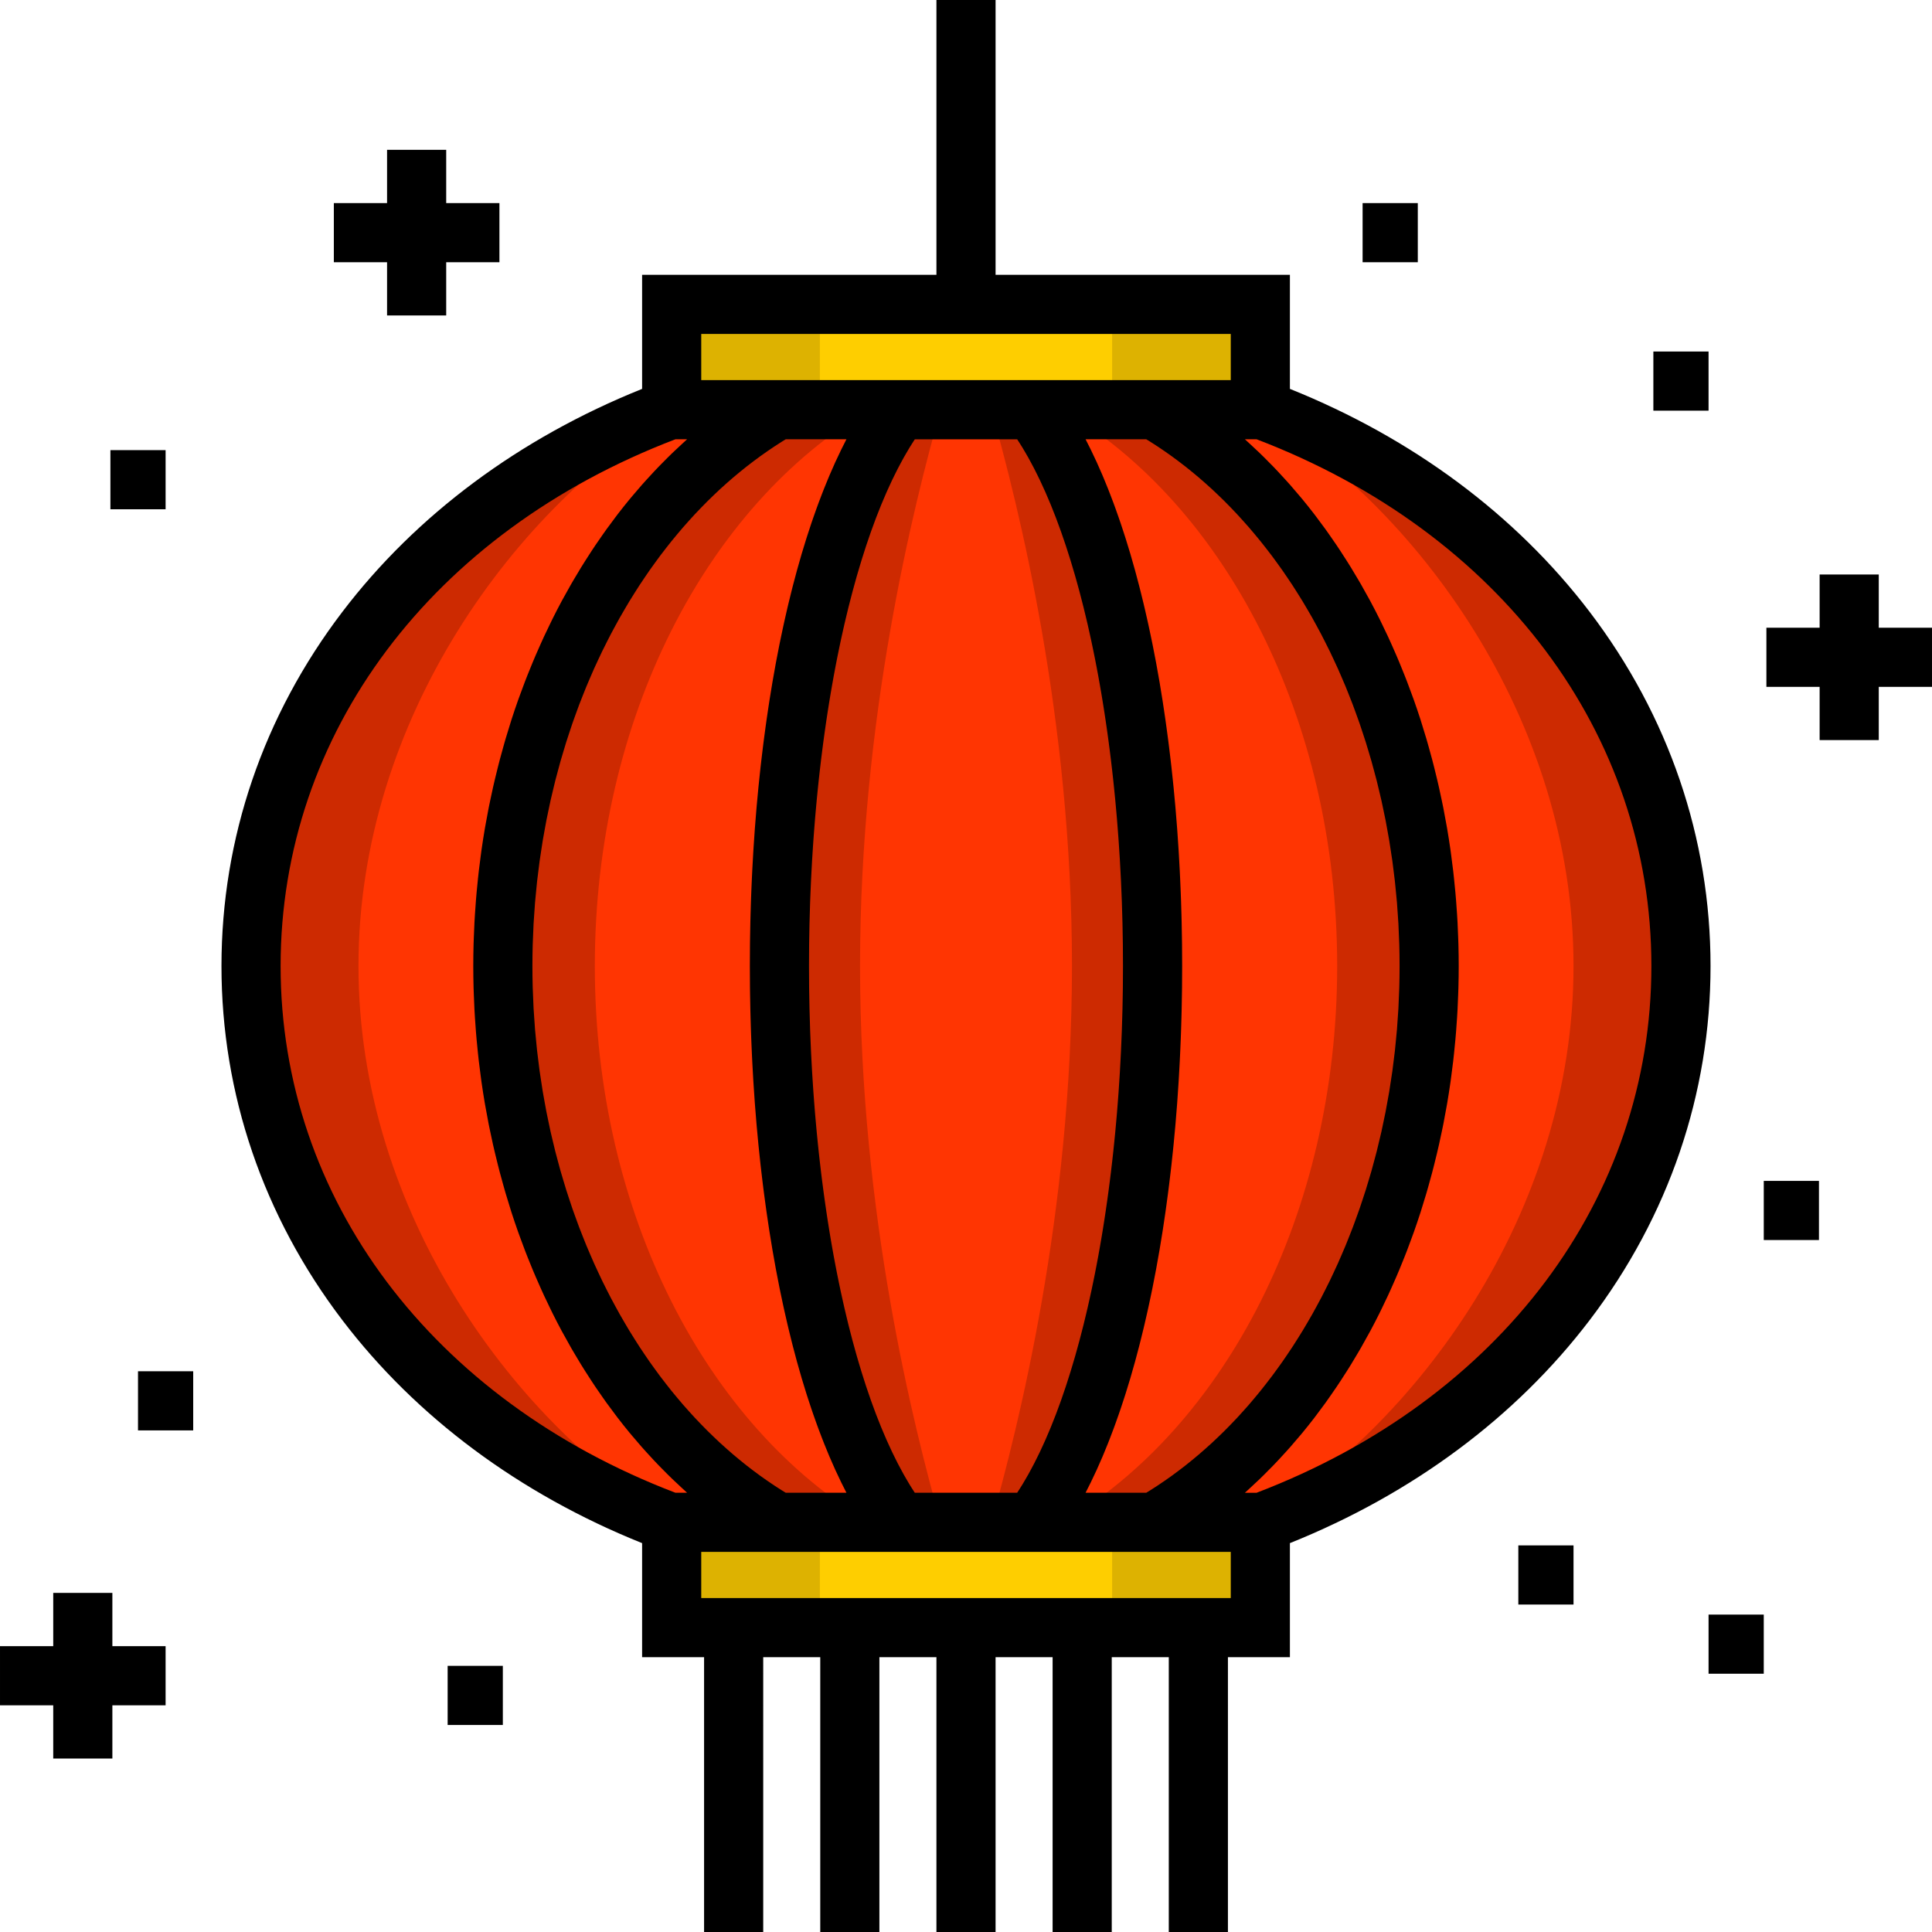 <?xml version="1.0" encoding="iso-8859-1"?>
<!-- Generator: Adobe Illustrator 19.0.0, SVG Export Plug-In . SVG Version: 6.00 Build 0)  -->
<svg version="1.1" id="Layer_1" xmlns="http://www.w3.org/2000/svg" xmlns:xlink="http://www.w3.org/1999/xlink" x="0px" y="0px"
	 viewBox="0 0 512 512" style="enable-background:new 0 0 512 512;" xml:space="preserve">
<g>
	<path style="fill:#FF3502;" d="M273.662,403.43h32.329c42.87-25.169,72.75-81.707,72.75-147.428s-29.88-122.258-72.75-147.428
		h-32.329c18.73,25.169,31.784,81.707,31.784,147.428S292.391,378.26,273.662,403.43z"/>
	<path style="fill:#FF3502;" d="M238.338,403.43h35.322c18.73-25.169,31.785-81.707,31.785-147.428s-13.054-122.258-31.783-147.428
		h-35.322c-18.73,25.169-31.785,81.707-31.785,147.428S219.609,378.26,238.338,403.43z"/>
</g>
<polygon style="fill:#FECE00;" points="177.998,80.662 177.998,108.411 177.998,108.574 206.009,108.574 234.159,108.574 
	277.841,108.574 305.991,108.574 334.002,108.574 334.002,108.411 334.002,80.662 "/>
<g>
	<path style="fill:#FF3502;" d="M206.009,403.43c-42.87-25.169-72.75-81.707-72.75-147.428s29.88-122.258,72.75-147.428h-28.011
		v-0.163c-67.51,25.086-111.472,81.726-111.472,147.591s43.962,122.505,111.472,147.591v-0.163H206.009z"/>
	<path style="fill:#FF3502;" d="M445.473,256.002c0-65.865-43.962-122.505-111.472-147.591v0.163H305.99
		c42.87,25.169,72.75,81.707,72.75,147.428S348.86,378.26,305.99,403.43h28.011v0.163
		C401.511,378.506,445.473,321.867,445.473,256.002z"/>
	<path style="fill:#FF3502;" d="M133.259,256.002c0,65.72,29.88,122.258,72.75,147.428h32.329
		c-18.73-25.169-31.785-81.708-31.785-147.428s13.055-122.258,31.785-147.428h-32.329
		C163.14,133.744,133.259,190.282,133.259,256.002z"/>
</g>
<g>
	<path style="fill:#CD2A01;" d="M305.991,108.574h-24.376c42.87,25.169,72.75,81.707,72.75,147.428s-29.88,122.258-72.75,147.428
		h24.376c42.87-25.169,72.75-81.707,72.75-147.428S348.86,133.744,305.991,108.574z"/>
	<path style="fill:#CD2A01;" d="M206.009,108.574h24.376c-42.87,25.169-72.75,81.707-72.75,147.428s29.88,122.258,72.75,147.428
		h-24.376c-42.87-25.169-72.75-81.707-72.75-147.428S163.14,133.744,206.009,108.574z"/>
</g>
<polygon style="fill:#FECE00;" points="305.991,403.43 277.841,403.43 234.159,403.43 206.009,403.43 177.998,403.43 
	177.998,403.593 177.998,431.342 334.002,431.342 334.002,403.593 334.002,403.43 "/>
<g>
	<path style="fill:#CD2A01;" d="M94.999,256.002c0-65.72,42.018-122.258,84.888-147.428h-1.889h-0.428
		c-67.267,25.166-111.044,81.703-111.044,147.428S110.303,378.264,177.57,403.43h0.428h1.889
		C137.017,378.26,94.999,321.721,94.999,256.002z"/>
	<path style="fill:#CD2A01;" d="M445.473,256.002c0-65.725-43.777-122.261-111.044-147.428h-0.428h-1.889
		C374.982,133.744,417,190.282,417,256.002S374.982,378.26,332.112,403.43h1.889h0.428
		C401.696,378.263,445.473,321.727,445.473,256.002z"/>
</g>
<g>
	<polygon style="fill:#DDB201;" points="177.998,80.662 177.998,108.411 177.998,108.574 185.049,108.574 192.135,108.574 
		203.131,108.574 210.216,108.574 217.267,108.574 217.267,108.411 217.267,80.662 	"/>
	<polygon style="fill:#DDB201;" points="294.733,80.662 294.733,108.411 294.733,108.574 301.784,108.574 308.869,108.574 
		319.865,108.574 326.951,108.574 334.002,108.574 334.002,108.411 334.002,80.662 	"/>
	<polygon style="fill:#DDB201;" points="177.998,403.43 177.998,431.178 177.998,431.342 185.049,431.342 192.135,431.342 
		203.131,431.342 210.216,431.342 217.267,431.342 217.267,431.178 217.267,403.43 	"/>
	<polygon style="fill:#DDB201;" points="294.733,403.43 294.733,431.178 294.733,431.342 301.784,431.342 308.869,431.342 
		319.865,431.342 326.951,431.342 334.002,431.342 334.002,431.178 334.002,403.43 	"/>
</g>
<g>
	<path style="fill:#CD2A01;" d="M249.286,108.574h-10.946c-18.73,25.169-31.785,81.707-31.785,147.428S219.61,378.26,238.339,403.43
		h10.946c-7.121-25.169-21.366-81.707-21.366-147.428S242.164,133.744,249.286,108.574z"/>
	<path style="fill:#CD2A01;" d="M273.662,108.574h-10.946c7.121,25.169,21.366,81.707,21.366,147.428S269.837,378.26,262.716,403.43
		h10.946c18.73-25.169,31.784-81.707,31.784-147.428S292.391,133.744,273.662,108.574z"/>
</g>
<path d="M102.576,69.489H88.47V53.816h14.106V39.71h15.673v14.106h14.106v15.673h-14.106v14.106h-15.673V69.489z M511.998,166.355
	h-14.106v-14.106h-15.673v14.106h-14.106v15.673h14.106v14.106h15.673v-14.106h14.106V166.355z M29.781,422.14H14.108v14.106H0.002
	v15.673h14.106v14.106h15.673v-14.106h14.106v-15.673H29.781C29.781,436.246,29.781,422.14,29.781,422.14z M453.31,256.002
	c0,33.862-11.073,66.309-32.021,93.833c-19.585,25.735-46.98,46.081-79.451,59.11v30.233h-16.425V512H309.74v-72.821h-15.115V512
	h-15.673v-72.821h-15.115V512h-15.673v-72.821h-15.115V512h-15.673v-72.821h-15.114V512h-15.673v-72.821h-16.425v-30.233
	c-32.471-13.03-59.866-33.377-79.451-59.11c-20.948-27.523-32.021-59.971-32.021-93.833c0-33.863,11.073-66.309,32.021-93.833
	c19.585-25.735,46.98-46.081,79.451-59.11V72.826h78.001V0h15.673v72.826h78.001v30.233c32.471,13.03,59.866,33.376,79.451,59.11
	C442.237,189.692,453.31,222.139,453.31,256.002z M185.836,100.738h140.33V88.499h-140.33V100.738z M326.165,134.509
	c-0.533-0.55-1.066-1.098-1.606-1.636c-0.564-0.562-1.136-1.113-1.708-1.661c-0.551-0.528-1.102-1.053-1.66-1.568
	c-0.579-0.535-1.165-1.058-1.753-1.58c-0.568-0.504-1.138-1.005-1.714-1.496c-0.592-0.506-1.192-1.001-1.793-1.493
	c-0.587-0.481-1.177-0.959-1.772-1.426c-0.605-0.476-1.216-0.941-1.829-1.404c-0.606-0.457-1.213-0.909-1.826-1.352
	c-0.618-0.446-1.241-0.883-1.866-1.316c-0.624-0.432-1.25-0.857-1.881-1.274c-0.629-0.416-1.263-0.821-1.9-1.224
	c-0.359-0.227-0.723-0.446-1.085-0.669h-16.088c0.307,0.589,0.607,1.201,0.91,1.805c0.16,0.32,0.322,0.63,0.481,0.954
	c0.527,1.076,1.047,2.173,1.559,3.296c0.087,0.19,0.17,0.389,0.257,0.581c0.424,0.942,0.845,1.896,1.26,2.869
	c0.171,0.403,0.339,0.817,0.509,1.226c0.325,0.781,0.648,1.566,0.967,2.366c0.186,0.468,0.369,0.944,0.553,1.418
	c0.298,0.768,0.592,1.542,0.884,2.326c0.183,0.493,0.365,0.99,0.545,1.489c0.289,0.799,0.575,1.608,0.857,2.424
	c0.171,0.494,0.343,0.986,0.512,1.486c0.296,0.877,0.587,1.766,0.876,2.66c0.146,0.451,0.294,0.898,0.438,1.354
	c0.363,1.147,0.718,2.312,1.069,3.488c0.064,0.211,0.129,0.417,0.191,0.629c0.414,1.403,0.819,2.826,1.217,4.268
	c0.102,0.371,0.201,0.75,0.302,1.124c0.289,1.071,0.578,2.147,0.858,3.238c0.134,0.52,0.263,1.048,0.395,1.573
	c0.241,0.964,0.482,1.933,0.716,2.912c0.137,0.573,0.272,1.15,0.406,1.728c0.223,0.957,0.443,1.921,0.658,2.891
	c0.132,0.59,0.262,1.182,0.391,1.776c0.216,1,0.427,2.008,0.636,3.021c0.117,0.567,0.235,1.133,0.35,1.705
	c0.229,1.139,0.449,2.289,0.669,3.444c0.087,0.455,0.176,0.903,0.26,1.36c0.302,1.629,0.596,3.272,0.879,4.931
	c0.013,0.074,0.024,0.149,0.037,0.224c0.267,1.572,0.526,3.158,0.775,4.755c0.083,0.529,0.161,1.065,0.241,1.598
	c0.176,1.156,0.349,2.314,0.516,3.484c0.091,0.634,0.178,1.273,0.265,1.911c0.149,1.085,0.296,2.173,0.438,3.268
	c0.087,0.674,0.172,1.35,0.257,2.027c0.136,1.09,0.266,2.186,0.395,3.286c0.078,0.672,0.157,1.343,0.232,2.019
	c0.13,1.158,0.252,2.323,0.372,3.49c0.064,0.621,0.131,1.238,0.192,1.862c0.14,1.413,0.271,2.835,0.398,4.261
	c0.033,0.381,0.071,0.759,0.104,1.141c0.157,1.816,0.304,3.645,0.441,5.483c0.033,0.457,0.063,0.917,0.095,1.375
	c0.098,1.38,0.193,2.763,0.281,4.154c0.042,0.671,0.078,1.347,0.118,2.02c0.07,1.194,0.137,2.392,0.197,3.594
	c0.038,0.734,0.071,1.47,0.106,2.207c0.053,1.16,0.103,2.322,0.148,3.489c0.029,0.753,0.057,1.507,0.084,2.263
	c0.041,1.182,0.075,2.368,0.108,3.556c0.02,0.732,0.041,1.464,0.057,2.198c0.029,1.294,0.051,2.592,0.07,3.892
	c0.009,0.629,0.023,1.254,0.03,1.884c0.022,1.929,0.034,3.864,0.034,5.808c0,1.943-0.014,3.879-0.034,5.807
	c-0.007,0.63-0.02,1.256-0.03,1.884c-0.02,1.301-0.041,2.6-0.07,3.894c-0.017,0.731-0.038,1.46-0.057,2.188
	c-0.032,1.194-0.068,2.387-0.109,3.574c-0.026,0.749-0.054,1.496-0.083,2.242c-0.046,1.174-0.096,2.345-0.149,3.512
	c-0.033,0.729-0.067,1.459-0.104,2.186c-0.062,1.214-0.13,2.422-0.2,3.629c-0.039,0.66-0.074,1.323-0.116,1.981
	c-0.089,1.418-0.185,2.827-0.286,4.234c-0.031,0.432-0.059,0.866-0.09,1.297c-0.137,1.845-0.284,3.681-0.442,5.504
	c-0.03,0.35-0.065,0.696-0.096,1.045c-0.13,1.462-0.264,2.918-0.408,4.366c-0.06,0.6-0.123,1.193-0.185,1.791
	c-0.123,1.193-0.248,2.383-0.38,3.565c-0.073,0.654-0.148,1.305-0.225,1.956c-0.131,1.126-0.265,2.249-0.404,3.365
	c-0.082,0.652-0.163,1.303-0.248,1.952c-0.146,1.128-0.297,2.249-0.451,3.366c-0.084,0.608-0.167,1.217-0.253,1.822
	c-0.173,1.216-0.354,2.422-0.537,3.625c-0.074,0.484-0.144,0.972-0.219,1.453c-0.53,3.385-1.097,6.713-1.703,9.978
	c-0.073,0.393-0.15,0.778-0.224,1.17c-0.231,1.223-0.466,2.44-0.707,3.644c-0.106,0.525-0.214,1.042-0.321,1.563
	c-0.219,1.066-0.442,2.126-0.67,3.177c-0.119,0.551-0.24,1.098-0.362,1.645c-0.228,1.022-0.459,2.035-0.693,3.042
	c-0.124,0.533-0.249,1.066-0.375,1.596c-0.248,1.033-0.5,2.055-0.755,3.072c-0.119,0.475-0.237,0.955-0.358,1.427
	c-0.302,1.174-0.61,2.334-0.924,3.486c-0.079,0.292-0.156,0.588-0.235,0.879c-0.404,1.466-0.816,2.914-1.238,4.341
	c-0.031,0.106-0.064,0.207-0.095,0.311c-0.382,1.286-0.771,2.557-1.168,3.811c-0.126,0.401-0.257,0.794-0.386,1.192
	c-0.306,0.951-0.615,1.895-0.931,2.826c-0.156,0.461-0.315,0.914-0.472,1.37c-0.297,0.858-0.597,1.708-0.901,2.547
	c-0.168,0.465-0.337,0.926-0.508,1.385c-0.306,0.825-0.616,1.641-0.93,2.448c-0.169,0.438-0.339,0.877-0.51,1.308
	c-0.337,0.849-0.68,1.684-1.026,2.513c-0.15,0.362-0.299,0.728-0.451,1.086c-0.451,1.062-0.91,2.105-1.374,3.13
	c-0.049,0.108-0.096,0.22-0.145,0.328c-0.519,1.139-1.047,2.253-1.582,3.345c-0.135,0.275-0.273,0.538-0.408,0.81
	c-0.322,0.646-0.643,1.296-0.97,1.924h16.087c0.37-0.227,0.741-0.451,1.109-0.683c0.622-0.393,1.241-0.79,1.857-1.195
	c0.646-0.426,1.286-0.862,1.924-1.303c0.611-0.423,1.221-0.849,1.825-1.286c0.627-0.452,1.248-0.914,1.866-1.381
	c0.6-0.452,1.198-0.909,1.791-1.375c0.607-0.478,1.209-0.965,1.809-1.457c0.588-0.483,1.176-0.968,1.756-1.463
	c0.588-0.502,1.169-1.014,1.75-1.528c0.576-0.511,1.15-1.025,1.719-1.549c0.568-0.525,1.131-1.06,1.692-1.598
	c0.563-0.54,1.125-1.081,1.68-1.634c0.55-0.547,1.092-1.104,1.633-1.663c0.549-0.566,1.096-1.135,1.636-1.714
	c0.532-0.57,1.055-1.151,1.579-1.732c0.533-0.592,1.067-1.186,1.59-1.791c0.512-0.59,1.016-1.192,1.519-1.794
	c0.518-0.62,1.037-1.239,1.546-1.871c0.492-0.61,0.976-1.231,1.46-1.853c0.503-0.645,1.005-1.289,1.498-1.946
	c0.473-0.63,0.938-1.272,1.403-1.912c0.486-0.669,0.972-1.337,1.448-2.018c0.455-0.649,0.899-1.308,1.344-1.967
	c0.468-0.693,0.938-1.386,1.397-2.089c0.435-0.668,0.859-1.346,1.285-2.022c0.45-0.716,0.902-1.429,1.343-2.156
	c0.416-0.685,0.82-1.381,1.227-2.076c0.432-0.738,0.865-1.473,1.286-2.22c0.396-0.703,0.782-1.417,1.168-2.128
	c0.412-0.757,0.825-1.511,1.227-2.277c0.378-0.722,0.743-1.454,1.112-2.185c0.391-0.775,0.785-1.547,1.165-2.332
	c0.358-0.74,0.704-1.49,1.054-2.238c0.37-0.792,0.743-1.581,1.101-2.381c0.339-0.757,0.665-1.523,0.994-2.287
	c0.349-0.81,0.702-1.616,1.04-2.436c0.319-0.773,0.624-1.556,0.933-2.336c0.327-0.823,0.657-1.645,0.973-2.476
	c0.301-0.793,0.586-1.596,0.877-2.396c0.303-0.835,0.611-1.667,0.904-2.51c0.281-0.811,0.547-1.633,0.816-2.45
	c0.28-0.845,0.564-1.688,0.833-2.54c0.262-0.833,0.507-1.675,0.759-2.514c0.255-0.852,0.516-1.7,0.76-2.559
	c0.241-0.852,0.466-1.714,0.696-2.571c0.231-0.859,0.468-1.715,0.688-2.58c0.22-0.871,0.423-1.752,0.632-2.629
	c0.207-0.864,0.42-1.724,0.614-2.593c0.201-0.897,0.381-1.801,0.57-2.703c0.181-0.862,0.369-1.721,0.538-2.588
	c0.179-0.917,0.337-1.843,0.504-2.766c0.156-0.864,0.321-1.725,0.465-2.593c0.157-0.943,0.293-1.894,0.436-2.842
	c0.131-0.857,0.27-1.71,0.39-2.573c0.135-0.977,0.248-1.961,0.369-2.943c0.104-0.843,0.218-1.683,0.312-2.53
	c0.112-1.014,0.2-2.034,0.297-3.052c0.078-0.824,0.168-1.645,0.237-2.472c0.089-1.076,0.153-2.161,0.225-3.242
	c0.051-0.776,0.116-1.549,0.159-2.327c0.067-1.221,0.108-2.449,0.153-3.676c0.024-0.646,0.062-1.287,0.079-1.935
	c0.052-1.878,0.078-3.761,0.078-5.65s-0.026-3.772-0.078-5.65c-0.018-0.647-0.055-1.289-0.079-1.935
	c-0.045-1.227-0.086-2.455-0.153-3.676c-0.043-0.778-0.108-1.551-0.159-2.327c-0.072-1.081-0.136-2.166-0.225-3.242
	c-0.068-0.828-0.159-1.648-0.237-2.472c-0.097-1.018-0.185-2.039-0.297-3.052c-0.093-0.847-0.208-1.686-0.312-2.53
	c-0.121-0.982-0.233-1.966-0.369-2.943c-0.119-0.862-0.259-1.715-0.39-2.573c-0.143-0.948-0.279-1.9-0.436-2.842
	c-0.144-0.869-0.309-1.729-0.465-2.593c-0.166-0.923-0.325-1.848-0.504-2.766c-0.17-0.87-0.359-1.732-0.54-2.598
	c-0.188-0.899-0.369-1.8-0.568-2.693c-0.195-0.871-0.41-1.733-0.616-2.6c-0.209-0.877-0.412-1.756-0.632-2.626
	c-0.219-0.867-0.458-1.725-0.69-2.586c-0.23-0.855-0.452-1.714-0.694-2.563c-0.246-0.864-0.508-1.719-0.765-2.577
	c-0.25-0.833-0.492-1.67-0.752-2.496c-0.27-0.856-0.555-1.701-0.836-2.551c-0.27-0.815-0.534-1.634-0.814-2.443
	c-0.293-0.845-0.601-1.678-0.905-2.516c-0.289-0.797-0.574-1.598-0.874-2.388c-0.317-0.836-0.649-1.66-0.977-2.488
	c-0.308-0.776-0.611-1.556-0.929-2.325c-0.341-0.823-0.695-1.636-1.047-2.451c-0.327-0.758-0.65-1.519-0.986-2.27
	c-0.362-0.808-0.738-1.603-1.111-2.401c-0.346-0.741-0.689-1.485-1.045-2.218c-0.383-0.792-0.782-1.572-1.177-2.354
	c-0.365-0.722-0.726-1.447-1.1-2.161c-0.405-0.774-0.823-1.537-1.24-2.302c-0.382-0.703-0.763-1.41-1.155-2.103
	c-0.426-0.757-0.865-1.5-1.302-2.248c-0.401-0.684-0.8-1.372-1.21-2.048c-0.445-0.735-0.903-1.457-1.358-2.181
	c-0.421-0.669-0.84-1.339-1.27-1.998c-0.464-0.713-0.939-1.413-1.414-2.115c-0.439-0.649-0.878-1.3-1.325-1.939
	c-0.483-0.69-0.976-1.368-1.469-2.047c-0.458-0.631-0.915-1.263-1.382-1.884c-0.5-0.666-1.01-1.32-1.519-1.973
	c-0.476-0.611-0.953-1.224-1.438-1.824c-0.518-0.642-1.045-1.272-1.572-1.902c-0.495-0.591-0.99-1.182-1.492-1.762
	c-0.534-0.615-1.076-1.219-1.62-1.823c-0.513-0.571-1.028-1.141-1.55-1.7C327.28,135.662,326.723,135.084,326.165,134.509z
	 M269.562,395.593c0.207-0.315,0.412-0.634,0.616-0.957c0.259-0.409,0.519-0.814,0.775-1.235c0.28-0.461,0.557-0.94,0.834-1.417
	c0.252-0.433,0.505-0.861,0.753-1.306c0.276-0.494,0.548-1.007,0.819-1.516c0.243-0.454,0.488-0.903,0.727-1.369
	c0.274-0.531,0.541-1.082,0.811-1.628c0.232-0.47,0.466-0.932,0.695-1.413c0.274-0.575,0.541-1.17,0.81-1.761
	c0.218-0.479,0.44-0.948,0.655-1.437c0.279-0.633,0.552-1.288,0.827-1.938c0.199-0.47,0.4-0.928,0.597-1.406
	c0.322-0.786,0.636-1.597,0.952-2.405c0.142-0.364,0.287-0.716,0.427-1.084c0.449-1.18,0.891-2.383,1.326-3.608
	c0.155-0.437,0.304-0.891,0.458-1.334c0.28-0.808,0.56-1.612,0.834-2.439c0.177-0.536,0.348-1.089,0.522-1.632
	c0.241-0.753,0.486-1.502,0.722-2.27c0.18-0.585,0.354-1.186,0.532-1.778c0.224-0.749,0.449-1.494,0.668-2.256
	c0.177-0.615,0.347-1.244,0.52-1.868c0.211-0.759,0.423-1.514,0.629-2.285c0.172-0.645,0.339-1.303,0.508-1.956
	c0.2-0.77,0.399-1.538,0.594-2.32c0.166-0.669,0.328-1.35,0.49-2.027c0.188-0.784,0.377-1.566,0.561-2.36
	c0.16-0.694,0.316-1.397,0.472-2.098c0.178-0.796,0.355-1.592,0.528-2.399c0.153-0.714,0.302-1.436,0.451-2.158
	c0.168-0.813,0.335-1.627,0.499-2.45c0.145-0.731,0.286-1.47,0.427-2.209c0.158-0.828,0.316-1.657,0.468-2.494
	c0.138-0.751,0.272-1.508,0.405-2.266c0.148-0.842,0.295-1.687,0.438-2.538c0.13-0.767,0.256-1.539,0.38-2.313
	c0.139-0.859,0.275-1.72,0.409-2.587c0.12-0.779,0.238-1.562,0.354-2.349c0.13-0.876,0.256-1.756,0.38-2.64
	c0.111-0.792,0.22-1.587,0.328-2.387c0.119-0.892,0.236-1.789,0.35-2.689c0.102-0.804,0.203-1.608,0.301-2.417
	c0.11-0.91,0.216-1.826,0.321-2.744c0.093-0.811,0.185-1.622,0.273-2.438c0.1-0.928,0.195-1.862,0.29-2.796
	c0.083-0.818,0.166-1.637,0.245-2.461c0.091-0.948,0.176-1.902,0.26-2.857c0.073-0.82,0.146-1.64,0.215-2.465
	c0.08-0.968,0.155-1.941,0.229-2.914c0.063-0.824,0.128-1.648,0.186-2.477c0.07-0.991,0.134-1.988,0.197-2.984
	c0.053-0.819,0.108-1.637,0.156-2.461c0.061-1.023,0.113-2.052,0.166-3.08c0.042-0.808,0.088-1.613,0.125-2.425
	c0.05-1.056,0.091-2.12,0.134-3.182c0.032-0.792,0.068-1.582,0.095-2.377c0.04-1.115,0.069-2.236,0.1-3.356
	c0.021-0.749,0.047-1.494,0.065-2.245c0.029-1.249,0.048-2.504,0.067-3.758c0.009-0.63,0.025-1.256,0.032-1.887
	c0.022-1.888,0.033-3.783,0.033-5.682c0-1.9-0.011-3.794-0.033-5.682c-0.007-0.631-0.023-1.257-0.032-1.887
	c-0.02-1.255-0.038-2.51-0.067-3.757c-0.018-0.751-0.044-1.496-0.065-2.245c-0.031-1.12-0.062-2.241-0.1-3.356
	c-0.028-0.795-0.064-1.585-0.095-2.377c-0.043-1.062-0.084-2.125-0.134-3.182c-0.038-0.811-0.084-1.616-0.125-2.423
	c-0.053-1.028-0.107-2.058-0.166-3.081c-0.048-0.823-0.103-1.64-0.156-2.46c-0.064-0.997-0.127-1.995-0.197-2.985
	c-0.059-0.83-0.123-1.653-0.186-2.477c-0.074-0.974-0.148-1.947-0.229-2.914c-0.069-0.825-0.142-1.645-0.215-2.466
	c-0.085-0.954-0.169-1.908-0.26-2.856c-0.078-0.824-0.162-1.643-0.245-2.462c-0.095-0.934-0.19-1.868-0.29-2.796
	c-0.088-0.816-0.18-1.627-0.273-2.438c-0.104-0.917-0.21-1.833-0.321-2.744c-0.098-0.81-0.199-1.614-0.301-2.418
	c-0.114-0.899-0.23-1.795-0.35-2.686c-0.108-0.799-0.217-1.596-0.328-2.389c-0.124-0.883-0.251-1.763-0.38-2.637
	c-0.116-0.787-0.234-1.57-0.354-2.351c-0.134-0.866-0.27-1.728-0.409-2.586c-0.125-0.774-0.252-1.546-0.38-2.313
	c-0.143-0.851-0.29-1.696-0.438-2.538c-0.134-0.759-0.267-1.515-0.405-2.266c-0.154-0.837-0.31-1.667-0.468-2.494
	c-0.141-0.739-0.283-1.477-0.427-2.209c-0.163-0.823-0.331-1.637-0.499-2.45c-0.149-0.722-0.298-1.444-0.451-2.158
	c-0.172-0.807-0.35-1.603-0.528-2.398c-0.157-0.702-0.312-1.405-0.472-2.099c-0.184-0.794-0.372-1.577-0.561-2.36
	c-0.163-0.677-0.324-1.357-0.49-2.027c-0.194-0.782-0.394-1.55-0.594-2.32c-0.169-0.653-0.335-1.311-0.508-1.956
	c-0.206-0.771-0.418-1.528-0.629-2.287c-0.173-0.623-0.344-1.252-0.52-1.866c-0.219-0.764-0.445-1.51-0.669-2.26
	c-0.177-0.592-0.35-1.192-0.531-1.776c-0.237-0.77-0.482-1.52-0.724-2.276c-0.173-0.541-0.344-1.092-0.52-1.625
	c-0.275-0.833-0.558-1.644-0.84-2.458c-0.151-0.437-0.298-0.884-0.451-1.316c-0.435-1.226-0.878-2.43-1.327-3.61
	c-0.137-0.359-0.279-0.702-0.417-1.057c-0.319-0.818-0.636-1.637-0.962-2.433c-0.193-0.471-0.392-0.922-0.587-1.384
	c-0.278-0.658-0.554-1.322-0.837-1.962c-0.212-0.482-0.43-0.944-0.646-1.415c-0.273-0.598-0.543-1.201-0.82-1.783
	c-0.227-0.476-0.459-0.933-0.688-1.399c-0.272-0.551-0.542-1.107-0.818-1.643c-0.238-0.463-0.481-0.906-0.722-1.357
	c-0.274-0.513-0.548-1.03-0.825-1.529c-0.247-0.442-0.497-0.866-0.747-1.296c-0.279-0.48-0.557-0.962-0.84-1.427
	c-0.254-0.418-0.512-0.82-0.769-1.226c-0.206-0.325-0.413-0.647-0.621-0.964h-27.123c-0.207,0.315-0.412,0.634-0.616,0.957
	c-0.259,0.409-0.519,0.814-0.775,1.235c-0.28,0.461-0.557,0.94-0.834,1.417c-0.252,0.433-0.505,0.861-0.753,1.306
	c-0.276,0.495-0.549,1.009-0.821,1.519c-0.242,0.453-0.487,0.9-0.726,1.366c-0.275,0.533-0.543,1.087-0.814,1.634
	c-0.231,0.468-0.464,0.928-0.692,1.406c-0.275,0.577-0.543,1.175-0.814,1.769c-0.217,0.476-0.437,0.942-0.652,1.429
	c-0.281,0.637-0.556,1.297-0.832,1.951c-0.196,0.466-0.397,0.921-0.591,1.395c-0.326,0.794-0.644,1.614-0.962,2.431
	c-0.138,0.355-0.28,0.698-0.417,1.057c-0.449,1.181-0.892,2.384-1.327,3.611c-0.15,0.424-0.296,0.865-0.444,1.295
	c-0.284,0.82-0.569,1.638-0.847,2.478c-0.176,0.53-0.344,1.077-0.516,1.614c-0.243,0.759-0.489,1.513-0.727,2.287
	c-0.179,0.58-0.351,1.177-0.527,1.765c-0.226,0.754-0.452,1.505-0.673,2.273c-0.174,0.61-0.345,1.234-0.516,1.853
	c-0.212,0.764-0.426,1.524-0.633,2.301c-0.171,0.642-0.337,1.296-0.506,1.946c-0.201,0.773-0.401,1.545-0.597,2.33
	c-0.165,0.666-0.326,1.344-0.488,2.018c-0.189,0.787-0.378,1.573-0.563,2.37c-0.16,0.691-0.315,1.391-0.47,2.09
	c-0.179,0.799-0.357,1.6-0.531,2.41c-0.153,0.711-0.3,1.428-0.448,2.146c-0.169,0.817-0.337,1.635-0.502,2.462
	c-0.144,0.728-0.285,1.463-0.425,2.198c-0.159,0.832-0.317,1.665-0.47,2.506c-0.137,0.748-0.271,1.502-0.403,2.256
	c-0.148,0.845-0.296,1.694-0.44,2.548c-0.129,0.765-0.255,1.533-0.379,2.305c-0.139,0.861-0.276,1.726-0.411,2.595
	c-0.12,0.776-0.237,1.557-0.353,2.341c-0.13,0.879-0.257,1.762-0.381,2.648c-0.111,0.79-0.22,1.583-0.327,2.379
	c-0.12,0.894-0.236,1.793-0.351,2.695c-0.101,0.8-0.203,1.603-0.3,2.41c-0.111,0.913-0.216,1.832-0.322,2.752
	c-0.092,0.808-0.184,1.615-0.272,2.428c-0.1,0.931-0.196,1.868-0.292,2.806c-0.083,0.816-0.165,1.631-0.243,2.451
	c-0.091,0.951-0.176,1.908-0.261,2.865c-0.072,0.818-0.146,1.635-0.214,2.458c-0.08,0.97-0.155,1.946-0.23,2.92
	c-0.063,0.823-0.127,1.645-0.186,2.471c-0.07,0.993-0.134,1.993-0.197,2.99c-0.052,0.817-0.108,1.633-0.156,2.454
	c-0.061,1.024-0.113,2.055-0.166,3.086c-0.042,0.807-0.087,1.61-0.125,2.42c-0.05,1.057-0.091,2.122-0.134,3.186
	c-0.031,0.791-0.068,1.579-0.095,2.373c-0.04,1.116-0.069,2.238-0.1,3.359c-0.021,0.748-0.047,1.493-0.065,2.243
	c-0.029,1.249-0.048,2.505-0.067,3.76c-0.01,0.629-0.025,1.255-0.032,1.885c-0.022,1.888-0.033,3.783-0.033,5.682
	c0,1.9,0.011,3.794,0.033,5.682c0.007,0.631,0.023,1.257,0.032,1.887c0.02,1.255,0.038,2.51,0.067,3.758
	c0.018,0.751,0.044,1.496,0.065,2.245c0.031,1.12,0.062,2.241,0.1,3.356c0.028,0.795,0.064,1.585,0.095,2.377
	c0.043,1.062,0.084,2.125,0.134,3.182c0.038,0.812,0.084,1.616,0.125,2.425c0.053,1.028,0.107,2.057,0.166,3.08
	c0.048,0.823,0.103,1.64,0.156,2.461c0.064,0.997,0.127,1.994,0.197,2.984c0.059,0.83,0.123,1.653,0.186,2.477
	c0.074,0.974,0.148,1.948,0.229,2.914c0.069,0.825,0.142,1.645,0.215,2.465c0.085,0.954,0.169,1.909,0.26,2.857
	c0.078,0.823,0.162,1.642,0.244,2.461c0.095,0.935,0.19,1.868,0.29,2.796c0.088,0.816,0.18,1.627,0.273,2.438
	c0.104,0.917,0.211,1.834,0.321,2.744c0.098,0.809,0.199,1.613,0.301,2.417c0.114,0.9,0.231,1.796,0.35,2.689
	c0.108,0.798,0.216,1.593,0.328,2.387c0.124,0.884,0.251,1.764,0.38,2.64c0.116,0.786,0.234,1.569,0.354,2.349
	c0.134,0.867,0.271,1.728,0.409,2.587c0.125,0.774,0.252,1.545,0.38,2.313c0.143,0.851,0.29,1.696,0.438,2.538
	c0.134,0.759,0.267,1.515,0.405,2.266c0.154,0.837,0.31,1.667,0.468,2.494c0.141,0.739,0.283,1.477,0.427,2.209
	c0.163,0.822,0.331,1.637,0.499,2.45c0.149,0.721,0.298,1.444,0.451,2.158c0.172,0.807,0.35,1.603,0.528,2.399
	c0.157,0.701,0.312,1.405,0.472,2.098c0.184,0.794,0.372,1.577,0.56,2.36c0.163,0.677,0.324,1.357,0.49,2.027
	c0.194,0.782,0.394,1.55,0.593,2.32c0.169,0.653,0.335,1.311,0.508,1.956c0.206,0.771,0.418,1.527,0.629,2.285
	c0.173,0.624,0.344,1.253,0.52,1.868c0.218,0.762,0.444,1.507,0.668,2.256c0.177,0.594,0.351,1.194,0.531,1.778
	c0.236,0.768,0.48,1.516,0.722,2.27c0.175,0.543,0.345,1.096,0.522,1.632c0.273,0.827,0.554,1.631,0.834,2.439
	c0.154,0.443,0.302,0.897,0.458,1.334c0.435,1.226,0.877,2.428,1.326,3.608c0.14,0.369,0.286,0.72,0.427,1.084
	c0.316,0.809,0.63,1.62,0.952,2.405c0.196,0.479,0.398,0.937,0.597,1.406c0.275,0.65,0.548,1.305,0.827,1.938
	c0.216,0.489,0.437,0.958,0.655,1.437c0.27,0.59,0.537,1.186,0.81,1.761c0.229,0.481,0.463,0.943,0.695,1.413
	c0.27,0.546,0.537,1.097,0.811,1.628c0.24,0.466,0.485,0.914,0.727,1.369c0.273,0.509,0.543,1.022,0.819,1.516
	c0.249,0.445,0.502,0.874,0.753,1.306c0.277,0.476,0.554,0.955,0.834,1.417c0.256,0.421,0.516,0.826,0.775,1.235
	c0.205,0.323,0.41,0.643,0.616,0.957h27.132V395.593z M208.228,395.593h16.087c-0.327-0.628-0.648-1.279-0.97-1.924
	c-0.136-0.272-0.274-0.535-0.408-0.81c-0.535-1.092-1.063-2.206-1.582-3.345c-0.049-0.108-0.096-0.22-0.145-0.328
	c-0.464-1.025-0.923-2.068-1.375-3.13c-0.152-0.356-0.3-0.723-0.45-1.084c-0.346-0.83-0.69-1.667-1.028-2.518
	c-0.17-0.429-0.339-0.865-0.507-1.3c-0.313-0.81-0.625-1.626-0.932-2.454c-0.17-0.459-0.34-0.921-0.507-1.384
	c-0.304-0.84-0.604-1.69-0.901-2.547c-0.158-0.456-0.316-0.91-0.472-1.37c-0.314-0.931-0.624-1.876-0.931-2.826
	c-0.129-0.398-0.259-0.791-0.386-1.192c-0.396-1.254-0.786-2.523-1.168-3.811c-0.031-0.104-0.064-0.207-0.095-0.311
	c-0.422-1.427-0.834-2.876-1.238-4.342c-0.079-0.289-0.157-0.587-0.235-0.879c-0.313-1.151-0.622-2.311-0.924-3.486
	c-0.121-0.472-0.239-0.951-0.358-1.427c-0.256-1.017-0.508-2.039-0.755-3.072c-0.126-0.529-0.251-1.062-0.375-1.596
	c-0.235-1.006-0.466-2.02-0.693-3.042c-0.121-0.546-0.242-1.094-0.362-1.645c-0.228-1.051-0.449-2.112-0.67-3.177
	c-0.108-0.52-0.215-1.039-0.321-1.563c-0.241-1.205-0.476-2.421-0.707-3.644c-0.074-0.391-0.15-0.777-0.224-1.17
	c-0.605-3.264-1.173-6.592-1.703-9.978c-0.075-0.482-0.146-0.97-0.219-1.453c-0.184-1.203-0.364-2.408-0.537-3.625
	c-0.087-0.605-0.169-1.214-0.253-1.822c-0.154-1.117-0.305-2.237-0.451-3.366c-0.084-0.649-0.166-1.299-0.248-1.952
	c-0.139-1.116-0.273-2.238-0.404-3.365c-0.075-0.651-0.152-1.301-0.225-1.955c-0.133-1.187-0.258-2.382-0.381-3.581
	c-0.061-0.59-0.124-1.178-0.183-1.77c-0.143-1.45-0.278-2.911-0.409-4.377c-0.03-0.347-0.065-0.691-0.095-1.039
	c-0.158-1.823-0.305-3.659-0.442-5.504c-0.032-0.43-0.06-0.865-0.09-1.297c-0.1-1.406-0.197-2.816-0.286-4.234
	c-0.041-0.658-0.077-1.321-0.116-1.981c-0.07-1.206-0.138-2.415-0.2-3.629c-0.037-0.727-0.07-1.457-0.105-2.186
	c-0.054-1.167-0.103-2.337-0.149-3.512c-0.029-0.746-0.057-1.493-0.083-2.242c-0.041-1.188-0.076-2.379-0.109-3.574
	c-0.02-0.729-0.041-1.457-0.057-2.188c-0.029-1.294-0.051-2.593-0.071-3.894c-0.009-0.628-0.023-1.254-0.029-1.884
	c-0.022-1.929-0.034-3.864-0.034-5.807c0-1.943,0.014-3.879,0.034-5.807c0.007-0.63,0.02-1.256,0.029-1.884
	c0.02-1.301,0.041-2.6,0.071-3.893c0.017-0.731,0.038-1.46,0.057-2.189c0.032-1.194,0.068-2.387,0.109-3.574
	c0.026-0.749,0.053-1.496,0.083-2.242c0.046-1.174,0.096-2.345,0.149-3.512c0.033-0.729,0.067-1.459,0.105-2.186
	c0.062-1.214,0.13-2.422,0.2-3.629c0.039-0.66,0.074-1.323,0.116-1.981c0.089-1.419,0.186-2.83,0.286-4.236
	c0.031-0.43,0.057-0.865,0.09-1.295c0.137-1.845,0.284-3.681,0.442-5.504c0.03-0.348,0.065-0.692,0.095-1.039
	c0.131-1.466,0.265-2.927,0.409-4.377c0.059-0.592,0.122-1.18,0.183-1.769c0.123-1.199,0.25-2.395,0.381-3.583
	c0.073-0.653,0.148-1.303,0.224-1.953c0.131-1.127,0.265-2.25,0.404-3.367c0.082-0.652,0.163-1.302,0.247-1.95
	c0.146-1.128,0.297-2.25,0.451-3.367c0.084-0.608,0.167-1.217,0.253-1.821c0.173-1.217,0.354-2.424,0.538-3.627
	c0.073-0.483,0.144-0.97,0.219-1.45c0.53-3.385,1.097-6.714,1.703-9.979c0.073-0.393,0.149-0.778,0.224-1.17
	c0.231-1.223,0.466-2.44,0.707-3.644c0.106-0.525,0.214-1.042,0.321-1.563c0.219-1.066,0.442-2.126,0.67-3.178
	c0.119-0.551,0.24-1.098,0.362-1.645c0.227-1.022,0.459-2.035,0.693-3.042c0.124-0.533,0.249-1.066,0.375-1.596
	c0.248-1.033,0.501-2.056,0.755-3.073c0.119-0.475,0.237-0.953,0.358-1.424c0.303-1.177,0.612-2.338,0.926-3.492
	c0.078-0.289,0.155-0.584,0.234-0.871c0.404-1.467,0.816-2.915,1.238-4.343c0.031-0.104,0.064-0.207,0.095-0.311
	c0.382-1.287,0.772-2.558,1.168-3.812c0.126-0.4,0.256-0.791,0.385-1.188c0.307-0.953,0.616-1.899,0.932-2.832
	c0.156-0.46,0.313-0.912,0.47-1.367c0.298-0.859,0.598-1.709,0.902-2.55c0.168-0.464,0.337-0.926,0.507-1.383
	c0.307-0.828,0.619-1.645,0.932-2.454c0.168-0.435,0.336-0.871,0.507-1.3c0.339-0.852,0.682-1.687,1.028-2.518
	c0.15-0.36,0.298-0.727,0.45-1.084c0.451-1.062,0.91-2.105,1.375-3.13c0.049-0.108,0.096-0.22,0.145-0.328
	c0.519-1.139,1.047-2.253,1.582-3.345c0.135-0.275,0.273-0.538,0.408-0.81c0.322-0.646,0.643-1.296,0.97-1.924h-16.087
	c-0.362,0.223-0.725,0.442-1.085,0.669c-0.636,0.401-1.271,0.808-1.9,1.224c-0.631,0.417-1.257,0.843-1.881,1.274
	c-0.626,0.433-1.249,0.868-1.866,1.316c-0.613,0.443-1.22,0.895-1.826,1.352c-0.613,0.462-1.225,0.928-1.83,1.404
	c-0.595,0.468-1.184,0.946-1.771,1.426c-0.601,0.492-1.2,0.987-1.793,1.493c-0.576,0.491-1.145,0.993-1.714,1.496
	c-0.588,0.521-1.173,1.045-1.753,1.58c-0.558,0.515-1.111,1.041-1.66,1.568c-0.573,0.549-1.144,1.099-1.708,1.661
	c-0.54,0.538-1.073,1.087-1.606,1.636c-0.558,0.577-1.115,1.154-1.665,1.743c-0.521,0.559-1.035,1.13-1.55,1.7
	c-0.543,0.603-1.086,1.208-1.62,1.823c-0.503,0.58-0.998,1.171-1.493,1.762c-0.528,0.63-1.054,1.259-1.572,1.902
	c-0.485,0.601-0.961,1.213-1.438,1.824c-0.51,0.654-1.02,1.307-1.519,1.973c-0.467,0.621-0.924,1.253-1.382,1.884
	c-0.493,0.678-0.986,1.356-1.469,2.047c-0.447,0.639-0.886,1.29-1.325,1.939c-0.474,0.701-0.95,1.402-1.414,2.115
	c-0.429,0.659-0.848,1.329-1.27,1.998c-0.456,0.724-0.913,1.446-1.358,2.181c-0.41,0.676-0.809,1.364-1.21,2.048
	c-0.437,0.746-0.876,1.491-1.302,2.248c-0.392,0.695-0.772,1.4-1.155,2.103c-0.416,0.765-0.835,1.528-1.24,2.302
	c-0.374,0.714-0.736,1.439-1.1,2.161c-0.395,0.783-0.792,1.562-1.177,2.354c-0.355,0.734-0.698,1.477-1.045,2.218
	c-0.373,0.798-0.749,1.593-1.111,2.401c-0.336,0.75-0.659,1.512-0.986,2.27c-0.351,0.815-0.706,1.627-1.047,2.451
	c-0.318,0.769-0.621,1.549-0.929,2.325c-0.328,0.828-0.66,1.652-0.977,2.488c-0.3,0.79-0.584,1.59-0.874,2.388
	c-0.304,0.837-0.612,1.671-0.905,2.516c-0.28,0.809-0.544,1.628-0.814,2.443c-0.281,0.848-0.566,1.694-0.836,2.551
	c-0.26,0.827-0.504,1.662-0.752,2.496c-0.257,0.858-0.519,1.712-0.765,2.577c-0.24,0.848-0.464,1.707-0.694,2.563
	c-0.231,0.861-0.469,1.719-0.69,2.586c-0.22,0.87-0.423,1.75-0.632,2.626c-0.207,0.866-0.421,1.727-0.615,2.6
	c-0.2,0.892-0.38,1.794-0.568,2.693c-0.181,0.865-0.37,1.726-0.54,2.598c-0.179,0.917-0.338,1.843-0.504,2.766
	c-0.156,0.864-0.321,1.725-0.465,2.593c-0.157,0.942-0.293,1.894-0.436,2.842c-0.13,0.857-0.27,1.71-0.389,2.573
	c-0.135,0.977-0.248,1.961-0.369,2.943c-0.103,0.843-0.218,1.682-0.312,2.53c-0.112,1.012-0.2,2.033-0.297,3.052
	c-0.078,0.824-0.168,1.645-0.237,2.472c-0.089,1.076-0.153,2.161-0.225,3.242c-0.051,0.776-0.116,1.549-0.159,2.327
	c-0.067,1.221-0.108,2.449-0.153,3.676c-0.024,0.646-0.062,1.287-0.079,1.935c-0.052,1.878-0.078,3.761-0.078,5.65
	s0.026,3.772,0.078,5.65c0.018,0.647,0.055,1.289,0.079,1.935c0.045,1.227,0.086,2.455,0.153,3.676
	c0.043,0.778,0.108,1.551,0.159,2.327c0.072,1.081,0.136,2.165,0.225,3.242c0.068,0.828,0.159,1.648,0.237,2.472
	c0.097,1.018,0.185,2.039,0.297,3.052c0.093,0.847,0.208,1.686,0.312,2.53c0.121,0.982,0.233,1.966,0.369,2.943
	c0.119,0.862,0.259,1.715,0.389,2.573c0.144,0.948,0.279,1.9,0.436,2.842c0.145,0.869,0.309,1.729,0.465,2.593
	c0.166,0.923,0.325,1.848,0.504,2.766c0.17,0.871,0.359,1.733,0.54,2.6c0.188,0.898,0.368,1.798,0.567,2.69
	c0.195,0.874,0.411,1.737,0.618,2.604c0.209,0.875,0.411,1.753,0.631,2.622c0.219,0.865,0.457,1.721,0.688,2.58
	c0.23,0.858,0.455,1.72,0.696,2.571c0.243,0.859,0.505,1.706,0.76,2.559c0.251,0.839,0.496,1.681,0.758,2.514
	c0.269,0.853,0.553,1.695,0.833,2.54c0.271,0.818,0.536,1.639,0.816,2.45c0.292,0.843,0.6,1.675,0.903,2.51
	c0.29,0.8,0.576,1.603,0.877,2.396c0.316,0.832,0.646,1.652,0.973,2.476c0.309,0.781,0.614,1.564,0.933,2.336
	c0.338,0.818,0.691,1.626,1.04,2.436c0.329,0.764,0.654,1.531,0.994,2.287c0.359,0.8,0.731,1.589,1.101,2.381
	c0.349,0.748,0.695,1.498,1.054,2.238c0.38,0.785,0.774,1.557,1.165,2.332c0.369,0.73,0.735,1.463,1.112,2.185
	c0.401,0.766,0.815,1.52,1.227,2.277c0.388,0.712,0.772,1.426,1.168,2.128c0.421,0.747,0.855,1.483,1.286,2.22
	c0.406,0.695,0.811,1.391,1.227,2.076c0.44,0.726,0.892,1.44,1.343,2.156c0.426,0.677,0.851,1.355,1.285,2.022
	c0.459,0.704,0.928,1.396,1.397,2.089c0.445,0.658,0.889,1.319,1.344,1.968c0.476,0.68,0.962,1.349,1.448,2.018
	c0.465,0.641,0.929,1.282,1.403,1.912c0.493,0.656,0.996,1.301,1.498,1.946c0.484,0.621,0.968,1.242,1.46,1.853
	c0.51,0.632,1.029,1.253,1.549,1.873c0.503,0.601,1.006,1.201,1.517,1.79c0.526,0.605,1.058,1.2,1.592,1.793
	c0.523,0.582,1.047,1.162,1.579,1.731c0.54,0.579,1.088,1.147,1.636,1.714c0.541,0.559,1.084,1.117,1.633,1.663
	c0.555,0.553,1.117,1.094,1.68,1.634c0.561,0.537,1.122,1.072,1.692,1.598c0.568,0.525,1.143,1.038,1.719,1.549
	c0.58,0.514,1.162,1.026,1.75,1.528c0.581,0.495,1.168,0.981,1.756,1.463c0.6,0.491,1.202,0.979,1.809,1.457
	c0.592,0.466,1.191,0.922,1.791,1.375c0.619,0.466,1.239,0.929,1.866,1.381c0.604,0.437,1.214,0.863,1.825,1.286
	c0.637,0.441,1.278,0.877,1.924,1.303c0.615,0.406,1.235,0.804,1.857,1.195C207.487,395.142,207.858,395.365,208.228,395.593z
	 M178.993,395.593h3.094c-0.113-0.1-0.22-0.206-0.333-0.306c-0.386-0.346-0.764-0.704-1.146-1.055
	c-0.811-0.744-1.616-1.494-2.413-2.26c-0.438-0.421-0.869-0.851-1.303-1.279c-0.735-0.726-1.464-1.462-2.186-2.207
	c-0.435-0.449-0.867-0.9-1.297-1.355c-0.726-0.77-1.444-1.554-2.156-2.344c-0.395-0.438-0.793-0.871-1.183-1.316
	c-0.808-0.917-1.603-1.852-2.392-2.794c-0.275-0.328-0.556-0.648-0.829-0.979c-1.052-1.278-2.088-2.576-3.105-3.895
	c-0.23-0.298-0.45-0.605-0.678-0.905c-0.784-1.032-1.56-2.072-2.323-3.128c-0.349-0.484-0.691-0.977-1.035-1.466
	c-0.631-0.895-1.257-1.796-1.873-2.708c-0.365-0.54-0.724-1.085-1.082-1.63c-0.588-0.894-1.169-1.797-1.744-2.707
	c-0.347-0.551-0.695-1.101-1.037-1.657c-0.595-0.966-1.177-1.945-1.753-2.928c-0.296-0.504-0.597-1.003-0.888-1.511
	c-0.741-1.291-1.467-2.598-2.179-3.915c-0.111-0.206-0.228-0.406-0.339-0.612c-0.817-1.525-1.611-3.069-2.39-4.628
	c-0.237-0.476-0.465-0.96-0.699-1.44c-0.535-1.096-1.065-2.195-1.581-3.307c-0.277-0.597-0.546-1.2-0.817-1.8
	c-0.46-1.019-0.913-2.043-1.356-3.075c-0.272-0.632-0.54-1.265-0.806-1.902c-0.434-1.04-0.857-2.087-1.274-3.138
	c-0.246-0.62-0.493-1.237-0.732-1.861c-0.449-1.168-0.883-2.347-1.312-3.529c-0.184-0.508-0.375-1.01-0.555-1.52
	c-0.598-1.692-1.177-3.394-1.731-5.112c-0.085-0.262-0.162-0.53-0.246-0.793c-0.466-1.462-0.918-2.932-1.353-4.413
	c-0.176-0.599-0.341-1.203-0.511-1.803c-0.329-1.162-0.653-2.326-0.963-3.498c-0.179-0.677-0.352-1.356-0.525-2.036
	c-0.285-1.123-0.561-2.251-0.829-3.382c-0.163-0.69-0.324-1.379-0.48-2.072c-0.264-1.173-0.515-2.353-0.76-3.536
	c-0.134-0.644-0.272-1.285-0.399-1.932c-0.281-1.424-0.543-2.856-0.796-4.291c-0.071-0.403-0.15-0.802-0.219-1.207
	c-0.312-1.838-0.601-3.685-0.866-5.541c-0.071-0.498-0.131-1.001-0.199-1.5c-0.186-1.367-0.365-2.736-0.525-4.112
	c-0.079-0.682-0.149-1.368-0.223-2.053c-0.13-1.21-0.252-2.422-0.36-3.639c-0.066-0.73-0.126-1.461-0.184-2.193
	c-0.095-1.202-0.18-2.406-0.256-3.613c-0.045-0.719-0.092-1.438-0.13-2.16c-0.069-1.299-0.12-2.603-0.166-3.908
	c-0.022-0.62-0.05-1.238-0.067-1.86c-0.05-1.922-0.081-3.847-0.081-5.779c0-1.932,0.031-3.858,0.081-5.779
	c0.017-0.622,0.045-1.239,0.067-1.86c0.045-1.305,0.097-2.608,0.166-3.908c0.038-0.721,0.085-1.44,0.13-2.16
	c0.076-1.207,0.16-2.412,0.256-3.613c0.059-0.732,0.119-1.463,0.184-2.193c0.109-1.216,0.231-2.428,0.36-3.639
	c0.073-0.684,0.142-1.37,0.223-2.053c0.16-1.376,0.339-2.746,0.525-4.113c0.068-0.499,0.127-1.001,0.199-1.499
	c0.265-1.856,0.554-3.704,0.866-5.542c0.069-0.403,0.147-0.801,0.218-1.204c0.253-1.437,0.515-2.87,0.796-4.294
	c0.127-0.646,0.265-1.286,0.398-1.93c0.246-1.184,0.496-2.364,0.761-3.538c0.156-0.692,0.317-1.381,0.48-2.07
	c0.267-1.133,0.544-2.261,0.83-3.385c0.172-0.679,0.345-1.358,0.523-2.033c0.31-1.173,0.635-2.34,0.964-3.502
	c0.17-0.6,0.335-1.203,0.51-1.8c0.436-1.483,0.889-2.955,1.355-4.419c0.084-0.261,0.16-0.527,0.244-0.787
	c0.555-1.719,1.135-3.423,1.732-5.115c0.179-0.506,0.368-1.003,0.551-1.506c0.43-1.187,0.866-2.371,1.318-3.544
	c0.238-0.62,0.485-1.234,0.729-1.85c0.419-1.056,0.843-2.107,1.279-3.15c0.263-0.632,0.53-1.261,0.799-1.888
	c0.446-1.038,0.903-2.068,1.365-3.094c0.269-0.596,0.535-1.192,0.81-1.784c0.519-1.119,1.052-2.227,1.591-3.33
	c0.231-0.472,0.455-0.949,0.689-1.418c0.779-1.562,1.576-3.109,2.394-4.636c0.102-0.19,0.21-0.376,0.312-0.566
	c0.721-1.334,1.456-2.655,2.206-3.962c0.287-0.501,0.584-0.993,0.876-1.489c0.582-0.991,1.168-1.976,1.767-2.95
	c0.339-0.551,0.682-1.096,1.027-1.643c0.578-0.916,1.162-1.824,1.754-2.725c0.355-0.54,0.712-1.079,1.072-1.613
	c0.621-0.92,1.251-1.826,1.887-2.729c0.341-0.483,0.677-0.97,1.023-1.448c0.77-1.067,1.554-2.117,2.346-3.16
	c0.22-0.289,0.434-0.587,0.656-0.875c1.02-1.323,2.057-2.625,3.113-3.905c0.263-0.321,0.536-0.63,0.801-0.948
	c0.798-0.953,1.602-1.898,2.419-2.825c0.386-0.438,0.778-0.866,1.168-1.299c0.718-0.796,1.441-1.585,2.172-2.361
	c0.425-0.451,0.854-0.898,1.283-1.342c0.727-0.751,1.462-1.491,2.202-2.224c0.428-0.423,0.856-0.847,1.288-1.264
	c0.801-0.772,1.613-1.528,2.43-2.277c0.377-0.346,0.75-0.699,1.131-1.041c0.113-0.101,0.224-0.209,0.336-0.31h-3.093
	c-64.589,24.677-104.63,78.015-104.63,139.591C74.364,317.578,114.402,370.915,178.993,395.593z M326.164,411.266H185.836v12.239
	h140.33v-12.239H326.164z M437.636,256.002c0-61.577-40.04-114.915-104.63-139.591h-3.093c0.114,0.101,0.224,0.208,0.336,0.31
	c0.38,0.342,0.752,0.694,1.131,1.041c0.816,0.749,1.629,1.505,2.43,2.277c0.433,0.417,0.86,0.841,1.288,1.264
	c0.74,0.732,1.474,1.472,2.202,2.224c0.429,0.444,0.859,0.89,1.284,1.342c0.731,0.775,1.453,1.563,2.17,2.358
	c0.391,0.434,0.785,0.863,1.171,1.303c0.816,0.927,1.62,1.871,2.417,2.823c0.266,0.318,0.538,0.628,0.802,0.949
	c1.055,1.281,2.093,2.582,3.113,3.905c0.222,0.287,0.436,0.585,0.656,0.875c0.792,1.042,1.576,2.093,2.346,3.16
	c0.345,0.478,0.681,0.963,1.021,1.446c0.637,0.904,1.268,1.813,1.89,2.733c0.36,0.534,0.716,1.072,1.07,1.611
	c0.592,0.901,1.178,1.81,1.755,2.726c0.344,0.545,0.689,1.091,1.027,1.643c0.599,0.974,1.186,1.959,1.767,2.95
	c0.292,0.496,0.588,0.988,0.876,1.489c0.75,1.307,1.485,2.628,2.206,3.962c0.102,0.19,0.21,0.375,0.312,0.566
	c0.818,1.528,1.614,3.075,2.394,4.636c0.234,0.469,0.458,0.947,0.689,1.418c0.539,1.103,1.072,2.211,1.591,3.33
	c0.274,0.591,0.541,1.188,0.81,1.784c0.463,1.025,0.918,2.055,1.365,3.094c0.27,0.627,0.536,1.256,0.799,1.888
	c0.436,1.044,0.86,2.095,1.279,3.15c0.245,0.615,0.49,1.23,0.729,1.85c0.451,1.173,0.887,2.356,1.318,3.544
	c0.183,0.503,0.372,1.001,0.551,1.506c0.598,1.693,1.178,3.396,1.732,5.115c0.085,0.26,0.161,0.526,0.243,0.787
	c0.467,1.465,0.921,2.936,1.355,4.419c0.176,0.598,0.34,1.2,0.51,1.8c0.33,1.163,0.654,2.329,0.964,3.502
	c0.179,0.676,0.351,1.355,0.523,2.034c0.284,1.122,0.561,2.25,0.828,3.381c0.163,0.691,0.325,1.382,0.481,2.077
	c0.264,1.174,0.515,2.354,0.761,3.537c0.133,0.642,0.271,1.281,0.397,1.926c0.282,1.427,0.544,2.863,0.798,4.302
	c0.071,0.4,0.149,0.797,0.217,1.199c0.312,1.838,0.601,3.686,0.867,5.542c0.071,0.498,0.131,1,0.199,1.499
	c0.186,1.367,0.365,2.737,0.525,4.113c0.079,0.682,0.149,1.368,0.223,2.053c0.13,1.21,0.251,2.422,0.361,3.639
	c0.066,0.73,0.126,1.461,0.185,2.193c0.095,1.202,0.18,2.406,0.255,3.613c0.045,0.719,0.092,1.438,0.13,2.16
	c0.069,1.299,0.12,2.603,0.165,3.908c0.022,0.62,0.051,1.238,0.067,1.86c0.05,1.922,0.081,3.847,0.081,5.779
	c0,1.932-0.031,3.858-0.081,5.779c-0.017,0.622-0.045,1.239-0.067,1.86c-0.045,1.305-0.097,2.608-0.165,3.908
	c-0.039,0.721-0.085,1.44-0.13,2.16c-0.076,1.207-0.16,2.412-0.255,3.613c-0.059,0.732-0.119,1.463-0.185,2.193
	c-0.109,1.216-0.231,2.428-0.361,3.639c-0.073,0.684-0.142,1.37-0.223,2.053c-0.16,1.376-0.339,2.745-0.525,4.112
	c-0.068,0.499-0.127,1.002-0.199,1.5c-0.265,1.856-0.554,3.703-0.866,5.541c-0.069,0.402-0.147,0.8-0.218,1.203
	c-0.253,1.438-0.515,2.872-0.797,4.299c-0.128,0.645-0.265,1.285-0.398,1.928c-0.245,1.182-0.495,2.361-0.76,3.535
	c-0.157,0.695-0.319,1.387-0.482,2.079c-0.266,1.131-0.542,2.256-0.828,3.378c-0.172,0.68-0.345,1.36-0.525,2.038
	c-0.31,1.172-0.634,2.336-0.963,3.498c-0.17,0.601-0.335,1.205-0.511,1.803c-0.435,1.481-0.887,2.95-1.353,4.413
	c-0.084,0.263-0.161,0.531-0.246,0.793c-0.555,1.718-1.134,3.42-1.731,5.112c-0.18,0.51-0.371,1.013-0.555,1.52
	c-0.428,1.182-0.863,2.36-1.312,3.529c-0.239,0.624-0.487,1.241-0.732,1.861c-0.417,1.051-0.84,2.098-1.274,3.138
	c-0.265,0.636-0.534,1.27-0.806,1.902c-0.443,1.031-0.897,2.055-1.356,3.075c-0.272,0.601-0.54,1.204-0.817,1.8
	c-0.515,1.112-1.045,2.211-1.58,3.307c-0.234,0.48-0.461,0.963-0.699,1.44c-0.777,1.559-1.573,3.103-2.39,4.628
	c-0.111,0.206-0.227,0.406-0.339,0.612c-0.713,1.318-1.438,2.624-2.179,3.915c-0.292,0.508-0.592,1.007-0.888,1.511
	c-0.577,0.983-1.16,1.961-1.753,2.928c-0.342,0.556-0.689,1.107-1.037,1.657c-0.575,0.91-1.155,1.814-1.744,2.708
	c-0.358,0.544-0.718,1.088-1.081,1.627c-0.616,0.913-1.243,1.816-1.876,2.713c-0.344,0.488-0.684,0.98-1.033,1.464
	c-0.762,1.056-1.539,2.097-2.323,3.128c-0.228,0.3-0.449,0.607-0.678,0.905c-1.018,1.32-2.053,2.618-3.105,3.895
	c-0.273,0.331-0.555,0.652-0.83,0.98c-0.789,0.94-1.582,1.875-2.39,2.791c-0.392,0.445-0.79,0.88-1.186,1.32
	c-0.712,0.789-1.428,1.57-2.154,2.341c-0.429,0.456-0.863,0.907-1.297,1.355c-0.722,0.746-1.45,1.481-2.186,2.207
	c-0.433,0.428-0.865,0.857-1.303,1.279c-0.795,0.766-1.602,1.516-2.413,2.26c-0.382,0.351-0.761,0.709-1.146,1.055
	c-0.112,0.1-0.22,0.207-0.333,0.306h3.094C397.598,370.915,437.636,317.578,437.636,256.002z M43.887,119.284H29.259v15.673h14.628
	V119.284z M36.573,379.065h14.628v-15.673H36.573V379.065z M118.63,457.143h14.628V441.47H118.63V457.143z M402.372,425.222h14.628
	v-15.673h-14.628V425.222z M375.732,53.816h-14.628v15.673h14.628V53.816z M452.787,93.161h-14.628v15.673h14.628V93.161z
	 M452.787,443.56h14.628v-15.673h-14.628V443.56z M467.416,328.622h14.628v-15.673h-14.628V328.622z"/>
<g>
</g>
<g>
</g>
<g>
</g>
<g>
</g>
<g>
</g>
<g>
</g>
<g>
</g>
<g>
</g>
<g>
</g>
<g>
</g>
<g>
</g>
<g>
</g>
<g>
</g>
<g>
</g>
<g>
</g>
</svg>
